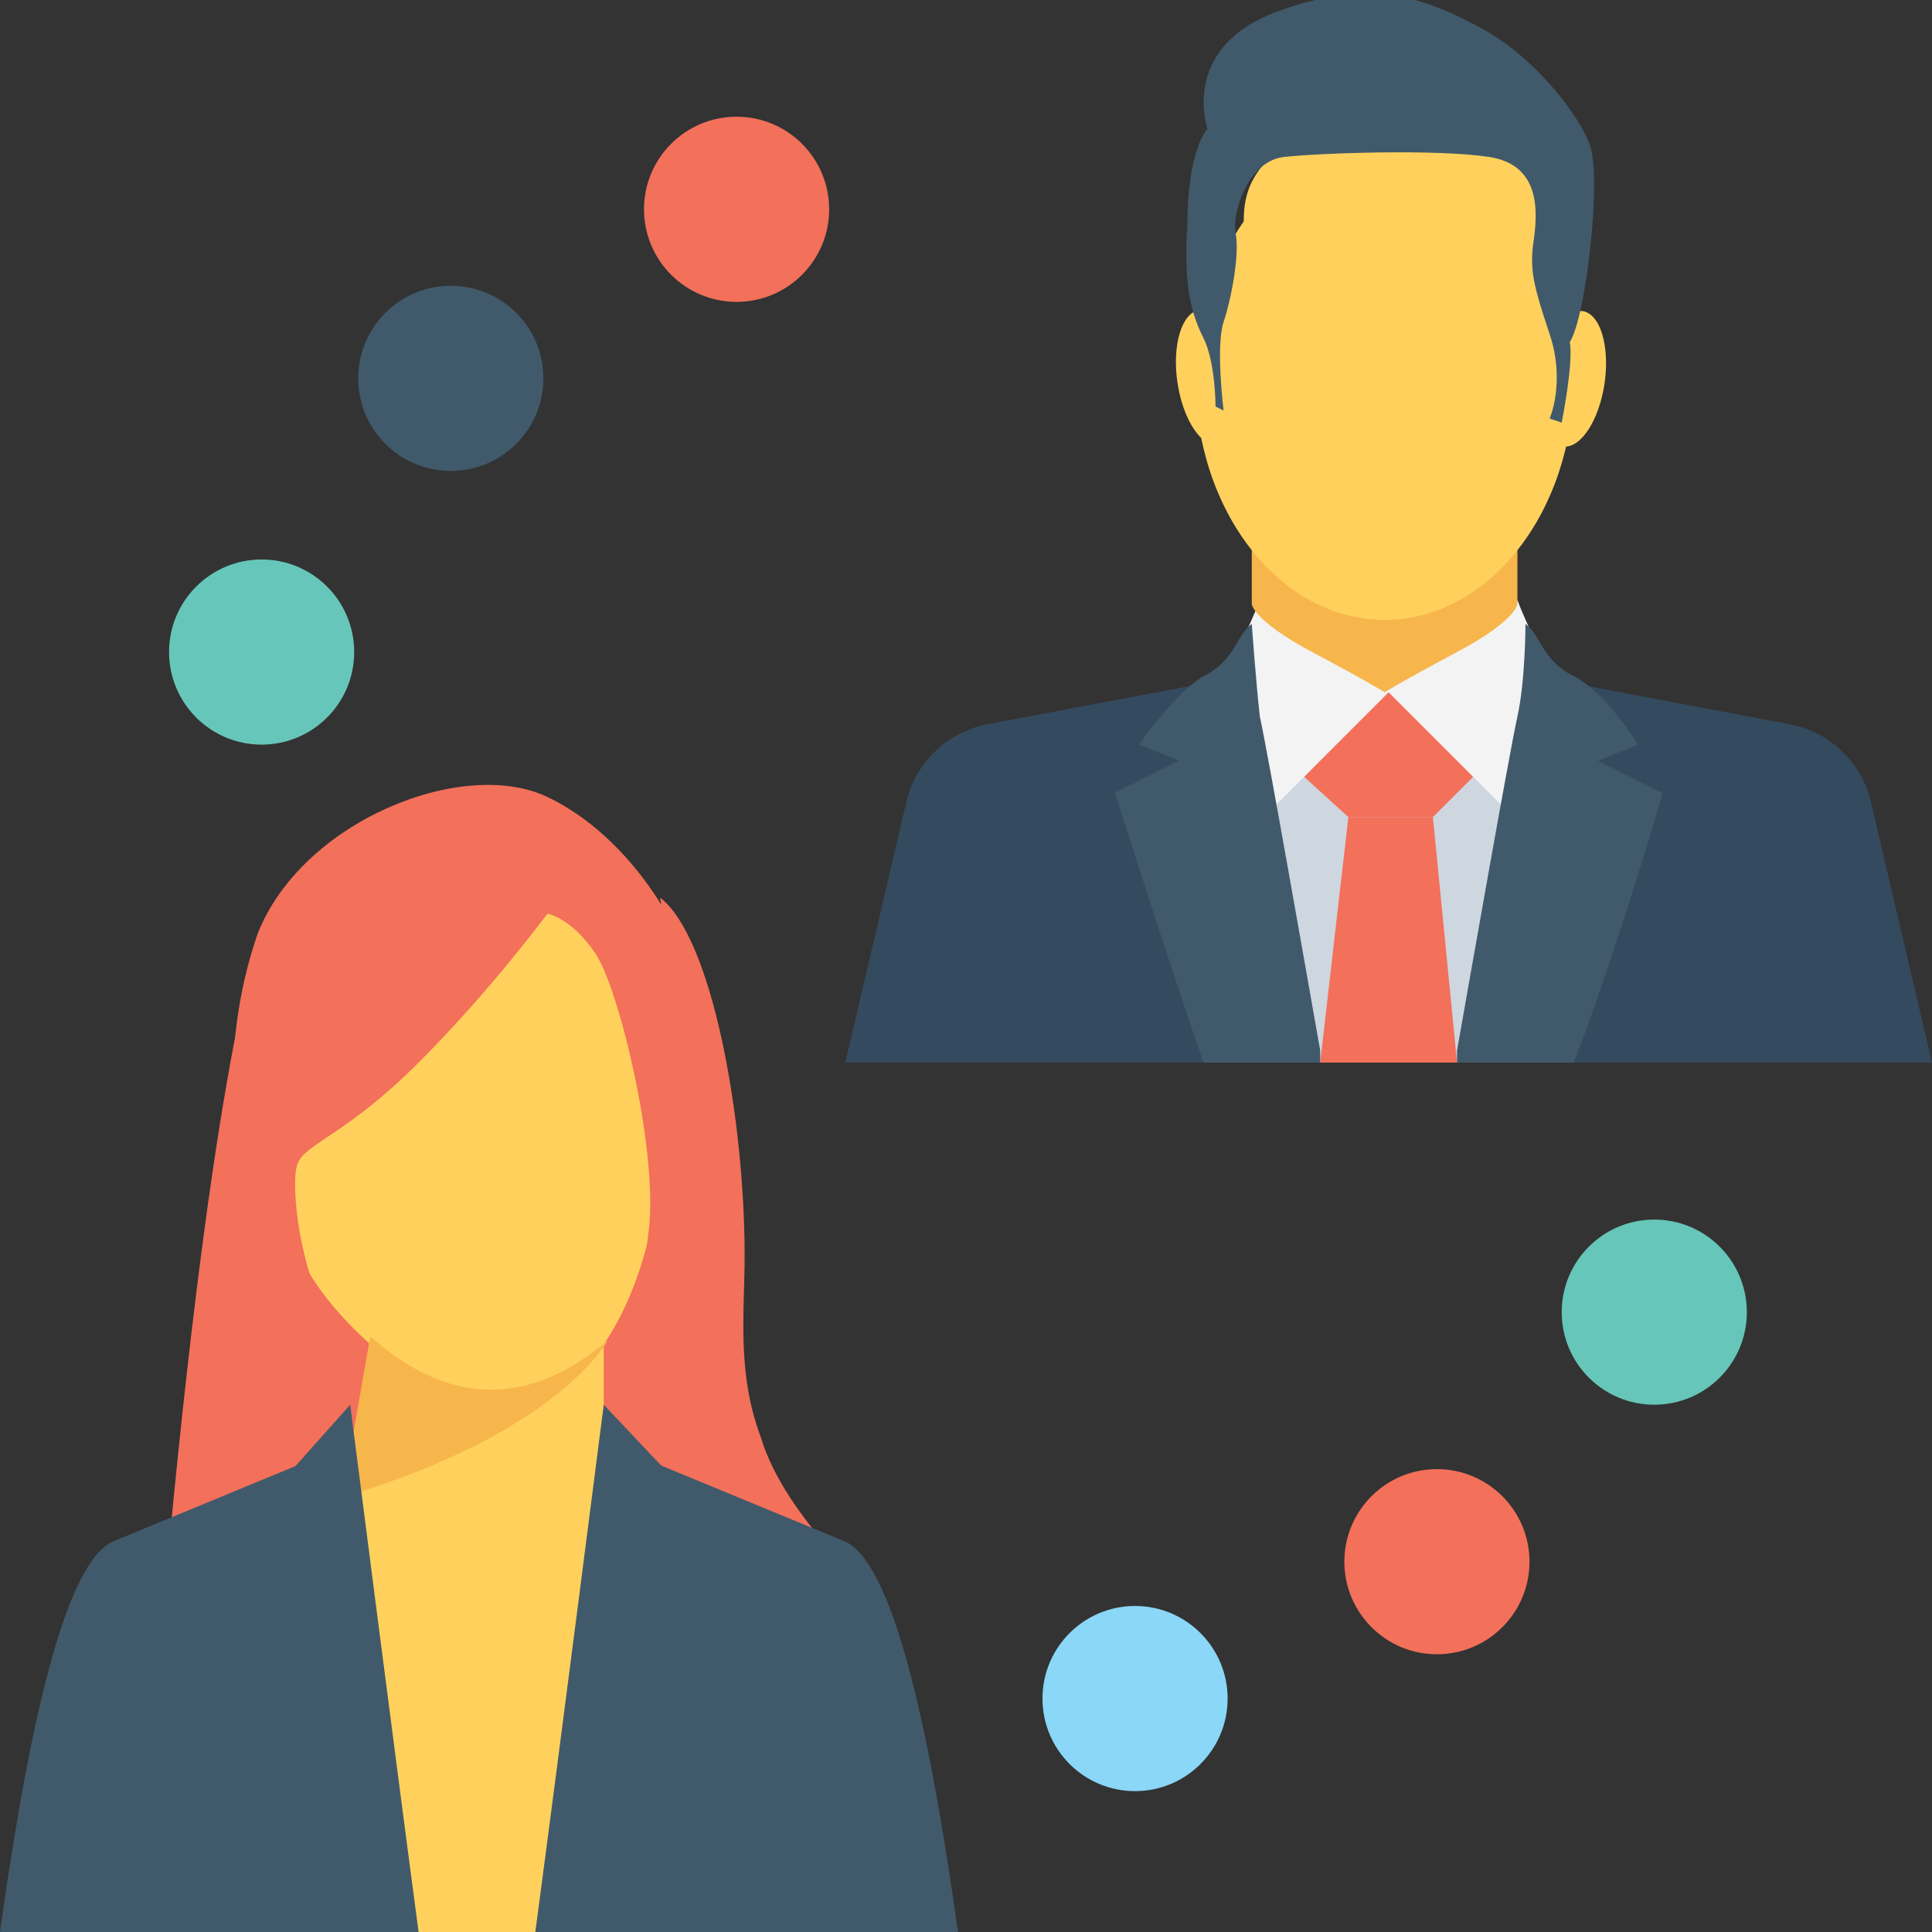 <?xml version="1.0" encoding="utf-8"?>
<!-- Generator: Adobe Illustrator 19.0.1, SVG Export Plug-In . SVG Version: 6.00 Build 0)  -->
<svg version="1.1" id="Layer_1" xmlns="http://www.w3.org/2000/svg" xmlns:xlink="http://www.w3.org/1999/xlink" x="0px" y="0px"
	 viewBox="0 0 48 48" style="enable-background:new 0 0 48 48;" xml:space="preserve">
<rect x="0" y="0" width="48" height="48" fill="#333333" stroke="none"/>
<style type="text/css">
	.st0{fill:#F3705A;}
	.st1{fill:#FFD15C;}
	.st2{fill:#F7B64C;}
	.st3{fill:#415A6B;}
	.st4{fill:#CED6E0;}
	.st5{fill:#344A5E;}
	.st6{fill:#F3F3F3;}
	.st7{fill:#66C6B9;}
	.st8{fill:#8AD7F8;}
</style>
<g>
	<g>
		<g>
			<g>
				<g>
					<path class="st0" d="M5.9,27.9c0,0,2.1,9.6,1.3,12.6S5.7,44,5.7,44c5.3-4.1,4.1-9.7,3.5-10.8c-1.5,0.2-3.5-5.4-2.8-6.4"/>
				</g>
				<g>
					<path class="st0" d="M17.2,26.4c0.3,0.8,0.5,1.7,0.6,2.5c0.1,1.6-0.2,3.1-0.5,4.6s-0.6,3.1-0.4,4.6s0.9,3.1,2.2,3.9
						c-0.9,0.2-1.9,0-2.7-0.5c-0.8-0.5-1.5-1.2-1.8-2.1c-0.4-1.1-0.4-2.4-0.1-3.5c0.3-1.2,0.8-2.2,1.3-3.3s0.9-2.2,1-3.4"/>
				</g>
			</g>
			<g>
				<g>
					<path class="st0" d="M4.1,38.7h2.3c3.2-4,2.6-7.2,2.1-7.8c-1.9,0.1-3.1-3.7-2.2-4.3l0.2-3.5c0,0-1.1,2.6-2.3,15.3
						C4.2,38.6,4.1,38.7,4.1,38.7z"/>
				</g>
				<g>
					<path class="st0" d="M16.9,38.7h3.9c-0.9-1-1.6-2-1.9-3c-0.6-1.6-0.4-3.1-0.4-4.5c0-3.4-0.8-7.9-2.1-8.9l0.9,5.8
						c0,0.8-0.3,1.6-0.7,2.4c-0.5,0.9-1,1.8-1.3,2.9C15,34.6,15,36,15.8,37.3C16.1,37.8,16.5,38.3,16.9,38.7z"/>
				</g>
			</g>
			<g>
				<g>
					<path class="st0" d="M14.5,35.6c0,0,0.8-1.3,1.3-2.1c0.4-0.8,1-4,1-4l-1.1,0.2C15.6,29.6,14.4,34.4,14.5,35.6z"/>
				</g>
				<g>
					<path class="st0" d="M8.3,33.6l1.3,0.8l0.7-3l-3-3.7C7.3,27.7,5.2,31.5,8.3,33.6z"/>
				</g>
				<g>
					<path class="st1" d="M15,43.7c0.8-3.4,1.1-6.5,0-8.8v-1.5c1.3-1.9,1.4-4.5,1.4-4.5L15.5,24c0,0-0.5-2-2.3-1.8s-3.7,1.3-3.7,1.3
						l-1.9,5.1c-0.5,0-1.4,2.1,1.6,4.8v1.7c-0.9,3-0.9,5.9,0,8.8H15V43.7z"/>
				</g>
				<g>
					<path class="st2" d="M9.2,33.2L9.2,33.2l-0.7,4c5.4-1.6,6.6-3.9,6.6-3.9C13.1,35,11.1,34.9,9.2,33.2z"/>
				</g>
				<g>
					<path class="st1" d="M15.3,48L15,40.5c0.1,2.9-6.2,2.9-6.1,0L8.7,48H15.3z"/>
				</g>
				<g>
					<path class="st3" d="M9.8,48L7.4,36.4l-4.6,1.9C1.5,38.9,0.6,43.7,0,48H9.8z"/>
					<path class="st3" d="M23.8,48c-0.6-4.3-1.5-9.1-2.8-9.7l-4.6-1.9L14,48H23.8z"/>
				</g>
				<g>
					<g>
						<path class="st3" d="M15.6,48l3.4-8l-1.8-1.2l1.2-0.3L15,34.9c0,0-1.1,8.6-1.7,13.1H15.6z"/>
					</g>
				</g>
				<g>
					<g>
						<path class="st3" d="M8.2,48h2.2c-0.6-4.5-1.7-13.1-1.7-13.1l-3.3,3.7l1.2,0.3L4.7,40L8.2,48z"/>
					</g>
				</g>
				<g>
					<path class="st0" d="M7.4,33.9h0.5c0.2-0.2,0.4-0.4,0.6-0.5c-1.1-1.6-1.3-4.1-1.1-4.5c0.2-0.5,1.2-0.7,3-2.5s3.2-3.7,3.2-3.7
						s0.6,0.1,1.2,1c0.6,0.9,1.6,5.1,1.3,7c-0.1,1.2-0.6,2.1-0.9,3.2h1.3c0.9-1.9,1.1-3,1.2-3.9c0.1-1.3,0.1-2.9-0.2-4.8
						s-1.8-4.4-3.9-5.4s-6.1,0.6-7.2,3.4c-1,2.9-0.7,6,0.2,9.2C6.9,32.9,7.2,33.5,7.4,33.9z"/>
				</g>
			</g>
		</g>
		<g>
			<g>
				<g>
					<g>
						<g>
							<g>
								<g>
									<path class="st4" d="M28.1,26.4v-6.2c0-1.7,1.4-3.1,3.1-3.1h6.7c1.7,0,3.1,1.4,3.1,3.1v6.2C41,26.4,28.1,26.4,28.1,26.4z"
										/>
								</g>
							</g>
							<g>
								<g>
									<g>
										<polygon class="st0" points="32.8,26.4 33.5,20.3 35.6,20.3 36.2,26.4 										"/>
									</g>
								</g>
								<g>
									<polygon class="st0" points="33.5,20.3 32.4,19.3 34.5,17.1 36.6,19.3 35.6,20.3 									"/>
								</g>
							</g>
							<g>
								<g>
									<g>
										<path class="st5" d="M21,26.4l1.5-6.4c0.2-1,1-1.8,2-2l5.3-1l1.9,9.4H21z"/>
									</g>
								</g>
								<g>
									<g>
										<g>
											<path class="st6" d="M31.3,14.9c0,0,0,0.4,1.5,1.2c1.5,0.8,1.8,1,1.8,1l-3,3c0,0-1.2-3-1.2-3.1
												C30.3,17,31.1,15.5,31.3,14.9z"/>
										</g>
									</g>
								</g>
								<g>
									<g>
										<path class="st3" d="M29.9,26.4c-0.8-2.3-2.2-6.7-2.2-6.7l1.6-0.8l-1-0.4c0,0,0.9-1.3,1.6-1.7c0.8-0.4,0.8-1,1.2-1.3
											c0,0,0.1,1.4,0.2,2.3c0.2,0.9,1.2,6.6,1.5,8.3c0,0.1,0,0.2,0,0.3C32.8,26.4,29.9,26.4,29.9,26.4z"/>
									</g>
								</g>
							</g>
							<g>
								<g>
									<g>
										<path class="st5" d="M37.3,26.4l1.9-9.4l5.3,1c1,0.2,1.8,1,2,2l1.5,6.4H37.3z"/>
									</g>
								</g>
								<g>
									<g>
										<g>
											<path class="st6" d="M37.7,14.9c0,0,0,0.4-1.5,1.2c-1.5,0.8-1.8,1-1.8,1l3,3c0,0,1.2-3,1.2-3.1
												C38.7,17,37.9,15.5,37.7,14.9z"/>
										</g>
									</g>
								</g>
								<g>
									<g>
										<path class="st3" d="M39.1,26.4h-2.9c0-0.1,0-0.2,0-0.3c0.3-1.7,1.3-7.4,1.5-8.3c0.2-0.9,0.2-2.3,0.2-2.3
											c0.4,0.3,0.4,0.9,1.2,1.3s1.6,1.7,1.6,1.7l-1,0.4l1.6,0.8C41.3,19.8,40,24.1,39.1,26.4z"/>
									</g>
								</g>
							</g>
						</g>
						<g>
							<g>
								<path class="st2" d="M37.7,10.2V15c0,0,0,0.4-1.5,1.2c-1.5,0.8-1.8,1-1.8,1s-0.3-0.2-1.8-1c-1.5-0.8-1.5-1.2-1.5-1.2v-4.8
									C31.1,10.2,37.7,10.2,37.7,10.2z"/>
							</g>
						</g>
						<g>
							<g>
								<path class="st1" d="M30.9,5.5c0-0.5,0.1-0.9,0.4-1.3s0.6-0.6,1-0.8c0.4-0.1,0.8-0.1,1.1-0.2c0.7-0.1,1.5-0.1,2.2,0.1
									c0,0,0,0,0.1,0c0.5-0.2,1-0.4,1.6-0.4s1.1,0.3,1.4,0.9C39,4.3,39,4.8,39,5.3c-0.1,0.5-0.2,1-0.4,1.4
									c0.3,0.8,0.5,1.7,0.5,2.7c0,3.3-2.1,6-4.7,6s-4.7-2.7-4.7-6C29.7,7.9,30.2,6.5,30.9,5.5z"/>
							</g>
						</g>
						<g>
							<g>
								
									<ellipse transform="matrix(0.145 0.989 -0.989 0.145 34.976 -21.748)" class="st1" cx="30.1" cy="9.4" rx="1.7" ry="0.8"/>
							</g>
						</g>
						<g>
							<g>
								
									<ellipse transform="matrix(0.145 -0.989 0.989 0.145 24.107 46.718)" class="st1" cx="39.1" cy="9.4" rx="1.7" ry="0.8"/>
							</g>
						</g>
						<g>
							<g>
								<path class="st3" d="M38.8,10.5l-0.3-0.1c0,0,0.4-0.9,0-2.1S38,6.7,38.1,6s0.2-1.9-1.1-2.1c-1.3-0.2-4.2-0.1-5.1,0
									s-1.3,1.4-1.2,1.9S30.6,7.4,30.4,8s0,2.2,0,2.2l-0.2-0.1c0,0,0-1.1-0.3-1.7s-0.5-1.3-0.4-2.8c0-1.9,0.5-2.4,0.5-2.4
									s-0.7-2,1.7-2.9s3.8-0.3,5.1,0.4s2.4,2.1,2.7,2.9S39.4,7.9,39,8.5C39.1,9,38.8,10.5,38.8,10.5z"/>
							</g>
						</g>
					</g>
				</g>
			</g>
		</g>
		<g>
			<g>
				<circle class="st7" cx="41.1" cy="32.6" r="2.3"/>
			</g>
			<g>
				<circle class="st0" cx="35.7" cy="38.8" r="2.3"/>
			</g>
			<g>
				<circle class="st8" cx="28.2" cy="42.2" r="2.3"/>
			</g>
			<g>
				<circle class="st7" cx="6.5" cy="16.2" r="2.3"/>
			</g>
			<g>
				<circle class="st3" cx="11.2" cy="9.4" r="2.3"/>
			</g>
			<g>
				<circle class="st0" cx="18.3" cy="5.2" r="2.3"/>
			</g>
		</g>
	</g>
</g>
</svg>
